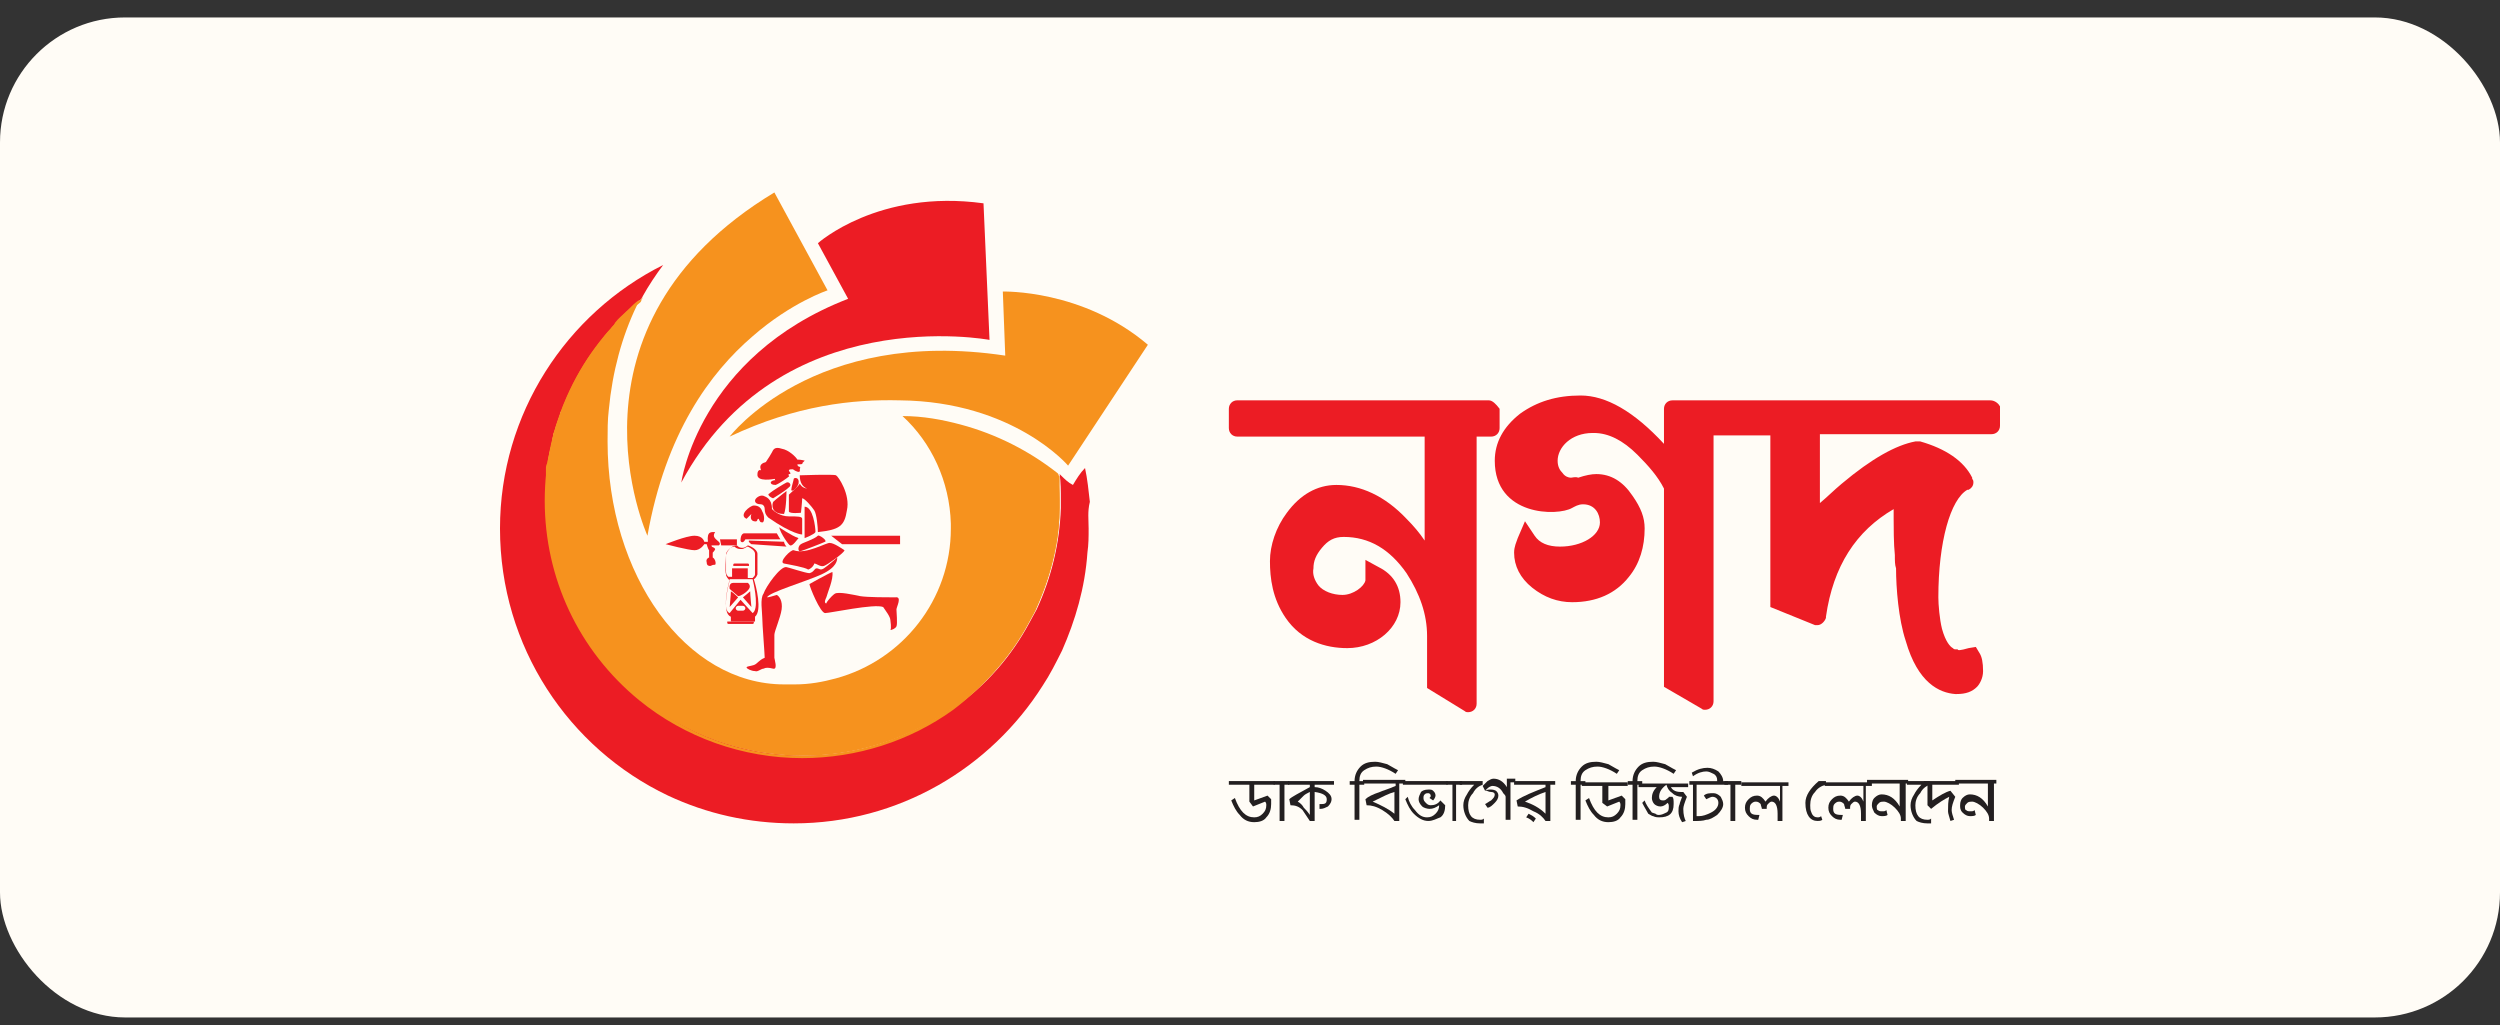 <svg width="100" height="41" viewBox="0 0 100 41" fill="none" xmlns="http://www.w3.org/2000/svg">
<rect x="0" y="0" width="100" height="41" fill="#333333" stroke="none"/>
<rect y="0.698" width="100" height="40" rx="5" fill="#FFFCF6"/>
<path d="M59.549 16.013H49.492C49.299 16.013 49.154 16.159 49.154 16.352V17.125C49.154 17.319 49.299 17.464 49.492 17.464H56.986V21.622C56.793 21.332 56.551 21.042 56.261 20.752C55.391 19.833 54.424 19.398 53.457 19.398C52.683 19.398 52.007 19.785 51.475 20.51C51.039 21.09 50.798 21.815 50.798 22.444C50.798 23.121 50.895 23.942 51.426 24.716C52.055 25.635 53.022 25.925 53.892 25.925C55.052 25.925 56.019 25.103 56.019 24.088C56.019 23.459 55.729 22.976 55.149 22.686L54.617 22.395V23.217C54.569 23.459 54.134 23.797 53.699 23.797C53.312 23.797 52.925 23.652 52.732 23.411C52.587 23.217 52.49 22.976 52.538 22.734C52.538 22.444 52.635 22.202 52.877 21.912C53.118 21.622 53.36 21.477 53.747 21.477C54.762 21.477 55.584 21.96 56.261 22.927C56.793 23.749 57.083 24.571 57.083 25.441V27.52L58.582 28.439C58.63 28.487 58.678 28.487 58.727 28.487C58.92 28.487 59.065 28.342 59.065 28.149V17.464H59.645C59.839 17.464 59.984 17.319 59.984 17.125V16.352C59.839 16.159 59.694 16.013 59.549 16.013Z" fill="#EC1C24"/>
<path d="M79.613 16.014H66.898C66.704 16.014 66.559 16.159 66.559 16.352V17.754C65.351 16.449 64.239 15.82 63.223 15.82C62.256 15.82 61.483 16.062 60.806 16.546C60.129 17.077 59.791 17.706 59.791 18.431C59.791 20.655 62.305 20.655 62.885 20.317C62.982 20.268 63.127 20.172 63.32 20.172C63.803 20.172 63.997 20.558 63.997 20.897C63.997 21.429 63.272 21.864 62.401 21.864C61.918 21.864 61.58 21.719 61.386 21.429L60.999 20.849L60.709 21.525C60.661 21.67 60.564 21.864 60.564 22.106C60.564 22.637 60.806 23.121 61.289 23.508C61.773 23.894 62.305 24.088 62.885 24.088C63.852 24.088 64.626 23.749 65.157 23.073C65.592 22.541 65.786 21.864 65.786 21.139C65.786 20.703 65.641 20.317 65.302 19.833C64.915 19.253 64.432 18.963 63.852 18.963C63.658 18.963 63.417 19.011 63.127 19.108C63.03 19.06 62.885 19.108 62.837 19.108C62.74 19.108 62.595 19.06 62.498 18.915C62.401 18.818 62.305 18.673 62.305 18.431C62.305 17.899 62.837 17.319 63.707 17.319H63.755C64.335 17.319 64.915 17.609 65.496 18.189C65.931 18.625 66.318 19.06 66.559 19.543V27.472L68.058 28.343C68.106 28.391 68.155 28.391 68.203 28.391C68.397 28.391 68.542 28.246 68.542 28.052V17.416H70.814V24.281L72.603 25.006H72.7C72.845 25.006 72.99 24.861 73.038 24.716V24.668C73.328 22.637 74.247 21.235 75.746 20.365V20.752C75.746 21.042 75.746 21.767 75.794 22.202C75.794 22.444 75.794 22.589 75.842 22.734C75.842 23.508 75.939 24.765 76.229 25.635C76.713 27.327 77.583 27.714 78.211 27.762H78.26C78.646 27.762 78.888 27.666 79.082 27.472C79.178 27.375 79.323 27.134 79.323 26.844C79.323 26.505 79.275 26.264 79.178 26.119L79.033 25.877L78.743 25.925C78.405 26.022 78.308 26.022 78.308 25.973H78.26C78.163 25.973 78.163 25.973 78.115 25.925C78.018 25.877 77.825 25.683 77.679 25.151C77.583 24.765 77.534 24.184 77.534 23.894C77.534 21.67 78.018 19.978 78.695 19.591H78.743C78.84 19.543 78.936 19.446 78.936 19.301C78.936 19.253 78.936 19.205 78.888 19.156V19.108C78.55 18.431 77.825 17.948 76.809 17.657H76.616C75.842 17.803 74.875 18.334 73.667 19.35C73.376 19.591 73.086 19.882 72.796 20.123V17.367H79.662C79.855 17.367 80 17.222 80 17.029V16.255C79.952 16.159 79.807 16.014 79.613 16.014Z" fill="#EC1C24"/>
<path d="M43.545 21.139C43.545 21.477 43.545 21.767 43.497 22.105C43.401 23.508 43.014 24.813 42.482 26.022C42.24 26.505 41.998 26.989 41.708 27.424C39.629 30.711 35.955 32.935 31.749 32.935C29.96 32.935 28.267 32.549 26.72 31.823C22.756 29.938 20 25.877 20 21.139C20 16.546 22.659 12.533 26.527 10.599C26.237 10.985 25.947 11.421 25.705 11.856C25.705 11.904 25.657 11.904 25.657 11.952C25.512 12.097 25.367 12.194 25.222 12.339C25.028 12.484 24.883 12.678 24.69 12.871C24.641 12.919 24.593 12.968 24.593 13.016C24.545 13.064 24.496 13.113 24.496 13.161L24.303 13.354C24.158 13.499 24.061 13.645 23.965 13.79C23.481 14.418 23.094 15.143 22.756 15.869C22.707 15.965 22.707 16.014 22.659 16.11C22.611 16.207 22.611 16.304 22.562 16.352C22.417 16.449 22.417 16.497 22.417 16.546L22.272 16.981C22.224 17.077 22.224 17.174 22.176 17.271C22.176 17.319 22.127 17.367 22.127 17.416C22.127 17.512 22.079 17.609 22.079 17.706C22.031 17.948 21.934 18.238 21.934 18.528C21.934 18.624 21.934 18.673 21.886 18.77V19.978C21.886 23.169 23.336 26.022 25.657 27.907C27.446 29.358 29.718 30.228 32.184 30.228C34.408 30.228 36.487 29.503 38.179 28.294C39.436 27.424 40.451 26.263 41.176 24.91C41.273 24.716 41.37 24.571 41.467 24.378C42.047 23.121 42.385 21.767 42.434 20.317V19.978C42.434 19.64 42.434 19.301 42.385 18.963L42.434 19.011C42.579 19.156 42.724 19.301 42.917 19.398C43.062 19.156 43.207 18.915 43.401 18.721C43.497 19.156 43.545 19.64 43.594 20.075C43.497 20.462 43.545 20.8 43.545 21.139Z" fill="#EC1C24"/>
<path d="M42.385 19.978V20.317C42.385 22.396 41.515 24.136 41.418 24.378C41.321 24.572 41.225 24.716 41.128 24.91C40.403 26.264 39.339 27.424 38.13 28.294C36.438 29.503 34.359 30.228 32.135 30.228C29.67 30.228 27.397 29.358 25.608 27.907C23.288 26.022 21.837 23.169 21.837 19.978V18.77C21.837 18.673 21.837 18.625 21.886 18.528C21.934 18.238 22.031 17.948 22.079 17.658C22.079 17.561 22.127 17.464 22.127 17.368C22.127 17.319 22.176 17.271 22.176 17.223C22.224 17.126 22.224 17.029 22.272 16.933C22.321 16.787 22.369 16.691 22.417 16.546C22.417 16.497 22.466 16.449 22.466 16.401C22.514 16.304 22.514 16.207 22.562 16.159C22.611 16.062 22.611 16.014 22.659 15.917C22.997 15.144 23.384 14.467 23.868 13.838C23.965 13.693 24.11 13.548 24.206 13.403C24.255 13.355 24.303 13.258 24.4 13.21C24.448 13.161 24.448 13.113 24.496 13.065C24.545 13.016 24.593 12.968 24.593 12.92C24.738 12.726 24.931 12.581 25.125 12.388C25.27 12.243 25.415 12.098 25.56 12.001C25.56 12.049 25.512 12.098 25.512 12.098C25.512 12.146 25.463 12.194 25.463 12.243C24.883 13.451 24.496 14.854 24.351 16.401C24.303 16.787 24.303 17.223 24.303 17.658C24.303 23.024 27.445 27.376 31.362 27.376H31.797C32.377 27.376 32.909 27.279 33.441 27.134C36.1 26.409 38.034 23.991 38.034 21.139V20.945C37.985 19.253 37.26 17.706 36.1 16.642C36.922 16.642 37.695 16.787 38.421 16.981C39.871 17.368 41.176 18.044 42.288 18.915L42.337 18.963C42.337 19.302 42.385 19.64 42.385 19.978Z" fill="#F6921E"/>
<path d="M42.385 19.978V20.317C42.385 22.541 41.418 24.378 41.418 24.426C41.322 24.62 41.225 24.765 41.128 24.958C40.403 26.312 39.339 27.472 38.131 28.391C36.39 29.648 34.263 30.325 32.087 30.325C29.718 30.325 27.397 29.503 25.56 28.004C23.143 26.022 21.789 23.121 21.789 20.026C21.789 16.932 23.191 13.983 25.609 12.001L25.705 11.904C25.705 11.952 25.657 11.952 25.657 12.001C25.657 12.049 25.609 12.097 25.609 12.097C23.239 14.031 21.934 16.932 21.934 19.978C21.934 23.073 23.288 25.925 25.705 27.907C27.446 29.406 29.718 30.228 32.087 30.228C34.263 30.228 36.294 29.551 38.082 28.294C39.291 27.424 40.355 26.215 41.08 24.91C41.177 24.716 41.273 24.571 41.37 24.378C41.37 24.378 42.385 22.492 42.337 20.317V19.978C42.337 19.64 42.337 19.301 42.289 19.011V18.963L42.337 19.011L42.385 19.06V19.978Z" fill="#F6921E"/>
<path d="M39.581 13.596C39.581 13.596 31.169 12.001 27.252 19.301C27.252 19.301 27.929 14.273 33.925 11.952L32.716 9.728C32.716 9.728 35.133 7.553 39.34 8.133L39.581 13.596Z" fill="#EC1C24"/>
<path d="M29.186 17.464C29.186 17.464 32.522 13.065 40.21 14.225L40.113 11.662C40.113 11.662 43.304 11.566 45.915 13.79L42.724 18.625C42.724 18.625 40.548 16.062 36.003 16.014C34.118 15.966 31.845 16.207 29.186 17.464Z" fill="#F6921E"/>
<path d="M30.975 19.156C30.975 19.156 30.25 19.301 30.298 18.963C30.298 18.818 30.395 18.77 30.443 18.818C30.443 18.77 30.298 18.576 30.636 18.48C30.733 18.334 30.83 18.189 30.878 18.093C30.927 17.996 30.975 17.851 31.265 17.948C31.555 17.996 31.845 18.286 31.893 18.383C32.038 18.383 32.232 18.431 32.184 18.431L32.087 18.528C32.087 18.528 32.184 18.576 31.893 18.576C31.893 18.625 31.942 18.673 31.99 18.673C32.038 18.721 31.99 18.721 31.99 18.77C31.99 18.77 32.038 18.915 31.893 18.866C31.748 18.818 31.748 18.77 31.7 18.77C31.652 18.77 31.555 18.77 31.555 18.818C31.555 18.866 31.7 18.963 31.555 18.963C31.507 19.011 31.603 19.06 31.555 19.06C31.507 19.108 31.168 19.35 31.023 19.398C30.878 19.398 30.83 19.35 30.83 19.301C30.83 19.253 30.927 19.205 31.023 19.205C30.975 19.205 31.023 19.156 30.975 19.156Z" fill="#EC1C24"/>
<path d="M30.927 19.93C30.878 19.93 30.637 19.785 30.782 19.736C30.878 19.64 31.362 19.349 31.459 19.301C31.555 19.253 31.7 19.398 31.555 19.494C31.41 19.64 30.927 19.93 30.927 19.93Z" fill="#EC1C24"/>
<path d="M31.652 19.591C31.652 19.495 31.749 19.204 31.749 19.156C31.749 19.108 31.99 19.059 31.942 19.35C31.845 19.591 31.652 19.688 31.652 19.591Z" fill="#EC1C24"/>
<path d="M31.99 19.012C31.99 19.012 33.344 18.963 33.441 19.012C33.537 19.06 34.021 19.785 33.876 20.414C33.779 21.042 33.586 21.187 32.715 21.284C32.715 21.09 32.667 20.559 32.57 20.414C32.474 20.268 32.184 19.93 32.087 19.93C32.087 20.075 32.038 20.51 32.038 20.51C32.038 20.51 31.603 20.559 31.555 20.462V19.785C31.555 19.785 31.942 19.447 31.99 19.35C32.038 19.398 32.087 19.592 32.522 19.543C32.522 19.592 31.99 19.64 31.99 19.012Z" fill="#EC1C24"/>
<path d="M31.459 19.64C31.459 19.64 31.023 19.978 30.927 20.075C30.878 20.172 30.83 20.558 31.362 20.558C31.459 20.317 31.459 19.64 31.459 19.64Z" fill="#EC1C24"/>
<path d="M30.443 20.172C30.298 20.172 30.201 20.123 30.201 20.026C30.201 19.93 30.395 19.785 30.54 19.833C30.637 19.881 30.878 19.93 30.878 20.365C30.975 20.462 31.217 20.655 31.555 20.655C31.894 20.655 32.087 20.655 32.087 20.752V21.38C32.087 21.38 31.7 21.38 30.733 20.703C30.637 20.607 30.588 20.51 30.588 20.365C30.588 20.22 30.492 20.172 30.443 20.172Z" fill="#EC1C24"/>
<path d="M30.153 20.22C30.008 20.22 29.525 20.607 29.863 20.752L30.057 20.558C30.057 20.558 29.96 20.8 30.153 20.848C30.347 20.897 30.25 20.752 30.347 20.752C30.395 20.848 30.395 20.897 30.492 20.897C30.588 20.897 30.588 20.607 30.492 20.462C30.443 20.316 30.347 20.22 30.153 20.22Z" fill="#EC1C24"/>
<path d="M32.184 20.268V21.525C32.184 21.525 32.57 21.38 32.619 21.283C32.619 21.09 32.522 20.268 32.184 20.268Z" fill="#EC1C24"/>
<path d="M31.168 21.09C31.168 21.09 31.652 21.428 31.942 21.525C31.894 21.573 31.7 21.863 31.604 21.815C31.555 21.815 31.217 21.332 31.168 21.09Z" fill="#EC1C24"/>
<path d="M28.799 21.573H29.476V21.815H28.848L28.799 21.573Z" fill="#EC1C24"/>
<path d="M36.003 21.429H33.247L33.682 21.767H36.003V21.429Z" fill="#EC1C24"/>
<path d="M32.715 21.428C32.764 21.38 33.102 21.622 33.005 21.67C32.909 21.718 32.039 22.057 31.99 22.057C31.893 22.008 31.942 21.815 32.039 21.767C32.087 21.718 32.57 21.573 32.715 21.428Z" fill="#EC1C24"/>
<path d="M31.748 22.009C31.652 21.961 31.12 22.492 31.362 22.541C31.603 22.589 32.184 22.686 32.329 22.783C32.474 22.734 32.57 22.589 32.57 22.541C32.667 22.541 32.812 22.686 32.957 22.638C33.102 22.589 33.779 22.106 33.779 22.009C33.634 21.912 33.344 21.719 33.199 21.719C33.102 21.671 32.232 22.202 31.748 22.009Z" fill="#EC1C24"/>
<path d="M31.458 22.685C31.507 22.685 32.232 22.927 32.377 22.927C32.57 22.879 32.57 22.734 32.667 22.734C32.764 22.734 32.812 22.83 32.957 22.734C33.102 22.637 33.441 22.347 33.489 22.299C33.489 22.395 33.489 22.685 32.861 22.976C32.232 23.265 30.733 23.701 30.685 23.894C30.733 23.894 30.927 23.846 31.072 23.797C31.168 23.846 31.313 24.039 31.265 24.378C31.217 24.716 30.975 25.248 30.975 25.393V26.311C30.975 26.36 31.12 26.795 30.927 26.747C30.733 26.698 30.637 26.698 30.54 26.747C30.443 26.747 30.298 26.892 30.201 26.843C30.056 26.843 29.863 26.747 29.863 26.698C29.863 26.65 30.008 26.65 30.153 26.602C30.298 26.553 30.346 26.408 30.588 26.311C30.588 26.166 30.491 24.958 30.491 24.716C30.491 24.474 30.395 23.942 30.54 23.749C30.637 23.459 31.217 22.637 31.458 22.685Z" fill="#EC1C24"/>
<path d="M32.377 23.362C32.377 23.459 32.812 24.523 33.005 24.523C33.199 24.523 34.988 24.136 35.326 24.281C35.423 24.426 35.616 24.668 35.616 24.813C35.616 24.813 35.665 25.151 35.616 25.2C35.665 25.2 35.81 25.151 35.858 25.055C35.906 24.958 35.858 24.474 35.858 24.378C35.858 24.281 36.1 23.846 35.81 23.894C35.52 23.894 34.698 23.894 34.408 23.846C34.166 23.797 33.537 23.652 33.392 23.749C33.247 23.846 33.054 24.088 33.054 24.136C33.005 24.136 32.957 24.088 33.054 23.894C33.102 23.701 33.344 23.169 33.296 22.879C33.151 22.927 32.377 23.362 32.377 23.362Z" fill="#EC1C24"/>
<path d="M31.362 21.67C31.362 21.719 31.41 21.816 31.459 21.864L30.056 21.767C30.056 21.767 29.912 21.67 29.96 21.622L31.362 21.67Z" fill="#EC1C24"/>
<path d="M29.814 21.574H31.217C31.217 21.574 31.12 21.429 31.072 21.332H29.766C29.766 21.332 29.621 21.332 29.621 21.622C29.621 21.671 29.718 21.767 29.814 21.574Z" fill="#EC1C24"/>
<path d="M28.461 21.816H28.751C28.751 21.816 28.848 21.767 28.751 21.671C28.654 21.574 28.461 21.477 28.606 21.284C28.461 21.284 28.268 21.235 28.316 21.671H28.171C28.171 21.671 28.123 21.429 27.784 21.429C27.446 21.429 26.624 21.767 26.624 21.767C26.624 21.767 27.542 22.009 27.784 22.009C28.026 22.009 28.171 21.767 28.171 21.767H28.268C28.268 21.767 28.316 21.961 28.364 22.009V22.299C28.364 22.299 28.219 22.348 28.268 22.492C28.268 22.638 28.364 22.638 28.413 22.638C28.461 22.638 28.461 22.589 28.606 22.589C28.654 22.541 28.606 22.348 28.509 22.299V22.106C28.509 22.106 28.606 22.009 28.606 21.961C28.558 21.864 28.461 21.912 28.461 21.816Z" fill="#EC1C24"/>
<path d="M30.153 23.169C30.25 23.121 30.298 22.976 30.298 22.976V22.154C30.298 21.961 29.96 21.816 29.911 21.816C29.863 21.864 29.766 21.912 29.718 21.912C29.621 21.912 29.573 21.912 29.476 21.816C29.186 21.816 29.041 22.154 29.041 22.203C29.041 22.251 28.993 22.879 29.041 22.976C29.041 23.073 29.138 23.169 29.186 23.218C29.138 23.411 28.848 24.523 29.234 24.668V24.862H30.201V24.668C30.491 24.427 30.25 23.459 30.153 23.169ZM29.041 22.154C29.041 22.106 29.186 21.864 29.38 21.864C29.476 21.961 29.573 21.961 29.669 21.961C29.766 21.961 29.863 21.864 29.911 21.864C30.008 21.912 30.201 22.009 30.201 22.154V22.976C30.201 23.024 30.153 23.073 30.105 23.121H29.911V22.734H29.283V23.073H29.138C29.089 23.024 29.041 22.976 29.041 22.879V22.154ZM29.718 24.427H29.524C29.476 24.427 29.428 24.378 29.428 24.33C29.428 24.281 29.476 24.233 29.524 24.233H29.718C29.766 24.233 29.815 24.281 29.815 24.33C29.815 24.378 29.766 24.427 29.718 24.427ZM30.105 24.523L29.621 23.991L29.186 24.523C28.896 24.427 29.089 23.556 29.186 23.169H30.105C30.201 23.556 30.346 24.378 30.105 24.523Z" fill="#EC1C24"/>
<path d="M29.96 23.556C30.056 23.411 29.912 23.314 29.912 23.314H29.331C29.138 23.314 29.186 23.556 29.186 23.556L29.525 23.846C29.621 23.846 29.863 23.701 29.96 23.556Z" fill="#EC1C24"/>
<path d="M29.718 23.894L30.056 24.281C30.056 24.281 30.008 23.797 30.008 23.652C29.96 23.701 29.718 23.894 29.718 23.894Z" fill="#EC1C24"/>
<path d="M29.235 23.652C29.235 23.797 29.186 24.281 29.186 24.281L29.525 23.894C29.525 23.894 29.331 23.701 29.235 23.652Z" fill="#EC1C24"/>
<path d="M29.912 22.637H29.96V22.589C29.96 22.541 29.912 22.541 29.912 22.541H29.38C29.331 22.541 29.331 22.589 29.331 22.589V22.637H29.38H29.912Z" fill="#EC1C24"/>
<path d="M29.138 24.861H29.09V24.909C29.09 24.958 29.138 24.958 29.138 24.958H30.105C30.153 24.958 30.153 24.909 30.153 24.909V24.861H30.105H29.138Z" fill="#EC1C24"/>
<path d="M25.898 21.429C25.898 21.429 22.079 13.064 30.975 7.698L33.102 11.614C33.102 11.614 31.652 12.097 30.105 13.451C28.413 14.902 26.624 17.319 25.898 21.429Z" fill="#F6921E"/>
<path d="M50.169 31.389V32.017L50.701 31.824L50.846 31.969V32.162C50.846 32.355 50.797 32.549 50.652 32.694C50.556 32.839 50.362 32.887 50.169 32.887C49.927 32.887 49.734 32.791 49.589 32.597C49.444 32.452 49.347 32.259 49.25 32.017L49.395 31.92C49.589 32.452 49.83 32.694 50.169 32.694C50.314 32.694 50.411 32.645 50.507 32.549C50.604 32.452 50.652 32.355 50.652 32.21C50.652 32.162 50.652 32.114 50.604 32.065L50.12 32.259L49.975 32.065V31.389H49.154V31.243H50.991V31.389H50.169Z" fill="#231F20"/>
<path d="M51.184 32.839V31.389H50.943V31.243H51.571V31.389H51.378V32.839H51.184Z" fill="#231F20"/>
<path d="M52.586 31.389V31.485C52.731 31.485 52.877 31.534 53.022 31.63C53.166 31.727 53.263 31.824 53.263 31.969C53.263 32.065 53.215 32.162 53.118 32.259C53.022 32.307 52.925 32.355 52.828 32.355H52.78V32.162H52.877C53.022 32.162 53.07 32.114 53.07 31.969C53.07 31.824 52.925 31.727 52.586 31.678V32.839H52.393L52.103 32.404C51.958 32.259 51.813 32.21 51.619 32.21L51.571 31.969C51.668 31.872 51.958 31.727 52.393 31.485V31.389H51.523V31.243H53.36V31.389H52.586ZM52.393 31.678C52.296 31.727 52.2 31.775 52.151 31.824L51.91 32.065C52.006 32.114 52.103 32.21 52.151 32.307C52.2 32.355 52.296 32.452 52.393 32.597V31.678Z" fill="#231F20"/>
<path d="M55.825 30.953C55.535 30.76 55.245 30.663 55.052 30.663C54.858 30.663 54.714 30.712 54.569 30.808C54.423 30.905 54.375 31.05 54.375 31.244H54.569V31.389H54.375V32.791H54.182V31.389H53.988V31.244H54.182C54.182 31.002 54.278 30.808 54.423 30.663C54.569 30.518 54.762 30.47 55.004 30.47C55.149 30.47 55.294 30.518 55.487 30.567C55.584 30.615 55.729 30.712 55.922 30.808L55.825 30.953Z" fill="#231F20"/>
<path d="M55.971 31.389V32.839H55.777C55.681 32.694 55.536 32.549 55.294 32.404C55.052 32.259 54.859 32.21 54.665 32.21L54.617 31.969C54.714 31.872 54.907 31.775 55.197 31.678C55.294 31.63 55.487 31.582 55.826 31.437V31.34H54.52V31.195H56.213V31.34H55.971V31.389ZM55.777 31.678C55.584 31.727 55.294 31.872 54.907 32.065C55.246 32.21 55.536 32.355 55.777 32.549V31.678Z" fill="#231F20"/>
<path d="M56.116 31.243H57.905V31.389H56.116V31.243ZM57.131 32.839C56.938 32.839 56.744 32.742 56.551 32.549C56.406 32.404 56.309 32.21 56.212 31.969L56.309 31.872C56.358 32.065 56.454 32.259 56.599 32.404C56.744 32.597 56.889 32.694 57.083 32.694C57.228 32.694 57.324 32.645 57.421 32.549C57.518 32.452 57.566 32.355 57.566 32.21C57.421 32.307 57.324 32.355 57.179 32.355C57.083 32.355 56.938 32.307 56.889 32.259C56.793 32.162 56.744 32.065 56.744 31.969C56.744 31.872 56.793 31.775 56.841 31.678C56.889 31.63 56.986 31.582 57.131 31.582C57.228 31.582 57.276 31.582 57.324 31.63C57.373 31.678 57.421 31.727 57.421 31.824C57.421 31.872 57.373 31.969 57.324 32.017L57.179 31.92C57.228 31.872 57.228 31.872 57.228 31.824C57.228 31.775 57.179 31.727 57.131 31.727C57.083 31.727 57.034 31.727 56.986 31.775C56.938 31.824 56.938 31.872 56.938 31.92C56.938 32.017 56.986 32.065 57.034 32.114C57.083 32.162 57.131 32.21 57.228 32.21C57.373 32.21 57.518 32.162 57.614 32.017L57.808 32.21C57.808 32.404 57.76 32.597 57.614 32.694C57.469 32.742 57.324 32.839 57.131 32.839Z" fill="#231F20"/>
<path d="M58.098 32.839V31.389H57.856V31.243H58.485V31.389H58.243V32.839H58.098Z" fill="#231F20"/>
<path d="M59.21 32.936C59.017 32.936 58.871 32.887 58.775 32.839C58.63 32.694 58.533 32.452 58.533 32.21C58.533 32.065 58.581 31.92 58.678 31.775C58.726 31.678 58.823 31.534 58.968 31.389H58.388V31.243H59.307V31.389C59.161 31.437 59.017 31.534 58.92 31.727C58.775 31.872 58.726 32.065 58.726 32.21C58.726 32.597 58.871 32.791 59.21 32.791C59.258 32.791 59.307 32.791 59.355 32.742V32.936H59.21Z" fill="#231F20"/>
<path d="M60.419 31.389V32.791H60.225V31.872C60.225 31.824 60.177 31.776 60.129 31.727C60.032 31.534 59.887 31.437 59.693 31.437C59.645 31.437 59.548 31.486 59.5 31.534L59.403 31.631C59.5 31.582 59.548 31.582 59.597 31.582C59.693 31.582 59.742 31.582 59.839 31.631C59.887 31.679 59.935 31.727 59.935 31.824C59.935 31.921 59.887 32.017 59.79 32.114C59.693 32.211 59.597 32.308 59.5 32.308L59.403 32.163C59.5 32.114 59.548 32.066 59.645 32.017C59.742 31.921 59.79 31.872 59.79 31.776C59.79 31.727 59.742 31.679 59.645 31.679C59.548 31.679 59.5 31.631 59.452 31.631H59.403L59.307 31.437L59.5 31.244C59.597 31.196 59.645 31.147 59.742 31.147C59.935 31.147 60.129 31.244 60.274 31.486V31.147H60.612V31.292H60.419V31.389Z" fill="#231F20"/>
<path d="M62.014 31.389V32.839H61.821C61.724 32.694 61.579 32.549 61.337 32.452C61.096 32.307 60.902 32.259 60.709 32.259L60.66 32.017C60.95 31.824 61.337 31.678 61.821 31.485V31.389H60.564V31.243H62.208V31.389H62.014ZM61.821 31.678C61.531 31.775 61.241 31.92 60.999 32.065C61.289 32.162 61.579 32.307 61.821 32.549V31.678ZM61.337 32.887C61.289 32.839 61.192 32.742 61.047 32.694L61.144 32.549C61.241 32.597 61.337 32.645 61.434 32.742L61.337 32.887Z" fill="#231F20"/>
<path d="M64.673 30.953C64.383 30.76 64.093 30.663 63.9 30.663C63.706 30.663 63.561 30.712 63.416 30.808C63.271 30.905 63.223 31.05 63.223 31.244H63.416V31.389H63.223V32.791H63.029V31.389H62.836V31.244H63.029C63.029 31.002 63.126 30.808 63.271 30.663C63.416 30.518 63.609 30.47 63.851 30.47C63.996 30.47 64.141 30.518 64.335 30.567C64.431 30.615 64.576 30.712 64.77 30.808L64.673 30.953Z" fill="#231F20"/>
<path d="M64.335 31.388V32.017L64.867 31.824L65.012 31.969V32.162C65.012 32.355 64.963 32.549 64.818 32.694C64.722 32.839 64.528 32.887 64.335 32.887C64.093 32.887 63.9 32.791 63.755 32.597C63.61 32.452 63.513 32.259 63.416 32.017L63.561 31.92C63.755 32.452 63.996 32.694 64.335 32.694C64.48 32.694 64.576 32.645 64.673 32.549C64.77 32.452 64.818 32.355 64.818 32.21C64.818 32.162 64.818 32.114 64.77 32.065L64.286 32.259L64.093 32.114V31.437H63.271V31.292H65.108V31.437H64.335V31.388Z" fill="#231F20"/>
<path d="M66.946 30.953C66.656 30.76 66.366 30.663 66.172 30.663C65.979 30.663 65.834 30.712 65.689 30.808C65.544 30.905 65.495 31.05 65.495 31.244H65.689V31.389H65.495V32.791H65.302V31.389H65.109V31.244H65.302C65.302 31.002 65.399 30.808 65.544 30.663C65.689 30.518 65.882 30.47 66.124 30.47C66.269 30.47 66.414 30.518 66.607 30.567C66.704 30.615 66.849 30.712 67.043 30.808L66.946 30.953Z" fill="#231F20"/>
<path d="M66.8 31.389C66.849 31.582 66.994 31.679 67.236 31.679H67.332L67.477 31.872C67.381 32.114 67.332 32.259 67.332 32.356C67.332 32.597 67.381 32.742 67.429 32.839L67.284 32.888C67.187 32.742 67.139 32.597 67.139 32.452C67.139 32.356 67.139 32.259 67.187 32.162C67.187 32.114 67.236 32.017 67.284 31.872C67.139 31.872 66.994 31.824 66.897 31.727C66.752 31.63 66.704 31.534 66.656 31.389C66.462 31.534 66.365 31.679 66.365 31.872C66.365 31.969 66.414 32.017 66.51 32.017C66.559 32.017 66.607 32.017 66.656 31.969C66.704 31.921 66.752 31.921 66.752 31.872H66.897C66.946 31.921 66.946 32.017 66.946 32.162C66.946 32.549 66.752 32.694 66.365 32.694C66.317 32.694 66.22 32.694 66.124 32.646C66.075 32.646 66.027 32.597 65.93 32.549C65.882 32.452 65.785 32.307 65.689 32.114L65.785 32.017C65.834 32.162 65.93 32.307 66.075 32.501L66.22 32.549C66.269 32.597 66.317 32.597 66.365 32.597C66.462 32.597 66.559 32.549 66.656 32.501C66.752 32.452 66.752 32.356 66.752 32.259C66.752 32.211 66.752 32.162 66.704 32.114C66.607 32.211 66.51 32.259 66.414 32.259C66.317 32.259 66.22 32.211 66.172 32.162C66.124 32.114 66.075 32.017 66.075 31.921C66.075 31.776 66.124 31.63 66.269 31.485H65.543V31.34H67.526V31.485H66.8V31.389Z" fill="#231F20"/>
<path d="M67.864 31.389V32.646H67.961C68.106 32.646 68.251 32.598 68.445 32.501C68.638 32.404 68.735 32.259 68.735 32.114C68.735 31.969 68.638 31.872 68.493 31.872C68.445 31.872 68.348 31.921 68.251 31.969L68.154 31.824C68.251 31.727 68.396 31.727 68.541 31.727C68.638 31.727 68.735 31.776 68.831 31.872C68.88 31.969 68.928 32.066 68.928 32.163C68.928 32.308 68.831 32.453 68.686 32.598C68.541 32.694 68.396 32.791 68.251 32.791C68.106 32.84 67.961 32.84 67.719 32.84V31.389H67.574V31.244H68.686V31.196C68.686 31.099 68.638 31.002 68.541 30.954C68.445 30.906 68.348 30.857 68.251 30.857C68.106 30.857 67.913 30.906 67.719 31.051L67.671 30.906C67.913 30.761 68.106 30.712 68.299 30.712C68.445 30.712 68.59 30.761 68.735 30.857C68.831 30.954 68.928 31.099 68.928 31.244H69.121V31.389H67.864Z" fill="#231F20"/>
<path d="M69.218 32.839V31.389H68.976V31.243H69.653V31.389H69.411V32.839H69.218Z" fill="#231F20"/>
<path d="M71.297 31.388V32.839H71.104V32.549C71.104 32.21 71.007 32.065 70.862 32.065C70.814 32.065 70.765 32.114 70.717 32.162C70.668 32.21 70.668 32.259 70.668 32.355H70.475C70.475 32.307 70.427 32.21 70.427 32.162C70.378 32.114 70.33 32.065 70.233 32.065C70.137 32.065 70.088 32.114 70.04 32.162C69.992 32.21 69.992 32.307 69.992 32.355C69.992 32.549 70.088 32.597 70.33 32.597H70.378L70.33 32.791H70.282C70.137 32.791 70.04 32.742 69.943 32.645C69.847 32.549 69.798 32.452 69.798 32.307C69.798 32.162 69.847 32.065 69.943 31.969C70.04 31.872 70.137 31.824 70.282 31.824C70.427 31.824 70.523 31.92 70.62 32.065C70.717 31.92 70.862 31.824 70.959 31.824C71.055 31.824 71.152 31.92 71.2 32.065V31.437H69.653V31.292H71.539V31.437H71.297V31.388Z" fill="#231F20"/>
<path d="M72.409 32.21C72.409 32.307 72.409 32.404 72.457 32.501C72.506 32.645 72.603 32.694 72.699 32.694C72.748 32.694 72.796 32.694 72.844 32.645L72.893 32.791C72.844 32.839 72.748 32.839 72.699 32.839C72.409 32.839 72.216 32.597 72.216 32.114C72.216 31.824 72.409 31.534 72.748 31.243H73.038V31.389C72.844 31.437 72.699 31.534 72.603 31.678C72.457 31.824 72.409 32.017 72.409 32.21Z" fill="#231F20"/>
<path d="M74.633 31.388V32.839H74.44V32.549C74.44 32.21 74.343 32.065 74.198 32.065C74.15 32.065 74.101 32.114 74.053 32.162C74.004 32.21 74.004 32.259 74.004 32.355H73.811C73.811 32.307 73.763 32.21 73.763 32.162C73.714 32.114 73.666 32.065 73.569 32.065C73.473 32.065 73.424 32.114 73.376 32.162C73.328 32.21 73.328 32.307 73.328 32.355C73.328 32.549 73.424 32.597 73.666 32.597H73.714L73.666 32.791H73.618C73.473 32.791 73.376 32.742 73.279 32.645C73.183 32.549 73.134 32.452 73.134 32.307C73.134 32.162 73.183 32.065 73.279 31.969C73.376 31.872 73.473 31.824 73.618 31.824C73.763 31.824 73.859 31.92 73.956 32.065C74.053 31.92 74.198 31.824 74.294 31.824C74.391 31.824 74.488 31.92 74.536 32.065V31.437H72.989V31.292H74.875V31.437H74.633V31.388Z" fill="#231F20"/>
<path d="M76.228 31.389V32.839H76.035V32.742C76.035 32.597 75.938 32.452 75.793 32.307C75.648 32.162 75.455 32.065 75.358 32.065C75.31 32.065 75.213 32.065 75.165 32.114C75.116 32.162 75.068 32.21 75.068 32.259C75.068 32.307 75.068 32.404 75.116 32.404C75.165 32.452 75.213 32.452 75.31 32.452C75.358 32.452 75.406 32.452 75.455 32.404L75.503 32.597C75.455 32.645 75.358 32.645 75.261 32.645C75.165 32.645 75.068 32.597 74.971 32.501C74.923 32.404 74.875 32.307 74.875 32.21C74.875 32.065 74.923 31.969 74.971 31.92C75.068 31.824 75.165 31.775 75.261 31.775C75.552 31.775 75.793 31.92 75.987 32.259V31.34H74.681V31.195H76.325V31.34H76.228V31.389Z" fill="#231F20"/>
<path d="M77.099 32.936C76.906 32.936 76.76 32.887 76.664 32.839C76.519 32.694 76.422 32.452 76.422 32.21C76.422 32.065 76.47 31.92 76.567 31.775C76.615 31.678 76.712 31.534 76.857 31.389H76.277V31.243H77.196V31.389C77.05 31.437 76.906 31.534 76.809 31.727C76.664 31.872 76.615 32.065 76.615 32.21C76.615 32.597 76.76 32.791 77.099 32.791C77.147 32.791 77.196 32.791 77.244 32.742V32.936H77.099Z" fill="#231F20"/>
<path d="M77.292 31.389V32.017C77.582 31.824 77.824 31.678 78.017 31.63L78.211 31.872C78.114 32.114 78.066 32.259 78.066 32.404C78.066 32.501 78.114 32.645 78.162 32.791L78.017 32.839C77.969 32.645 77.921 32.549 77.921 32.452C77.921 32.259 77.921 32.065 77.969 31.872C77.775 31.969 77.534 32.114 77.244 32.355L77.099 32.21V31.389H76.954V31.243H78.356V31.389H77.292Z" fill="#231F20"/>
<path d="M79.758 31.389V32.839H79.564V32.742C79.564 32.597 79.468 32.452 79.323 32.307C79.177 32.162 78.984 32.065 78.887 32.065C78.839 32.065 78.742 32.065 78.694 32.114C78.646 32.162 78.597 32.21 78.597 32.259C78.597 32.307 78.597 32.404 78.646 32.404C78.694 32.452 78.742 32.452 78.839 32.452C78.887 32.452 78.936 32.452 78.984 32.404L79.032 32.597C78.984 32.645 78.887 32.645 78.791 32.645C78.694 32.645 78.597 32.597 78.501 32.501C78.404 32.404 78.404 32.307 78.404 32.21C78.404 32.065 78.452 31.969 78.501 31.92C78.597 31.824 78.694 31.775 78.791 31.775C79.081 31.775 79.323 31.92 79.516 32.259V31.34H78.211V31.195H79.854V31.34H79.758V31.389Z" fill="#231F20"/>
</svg>

